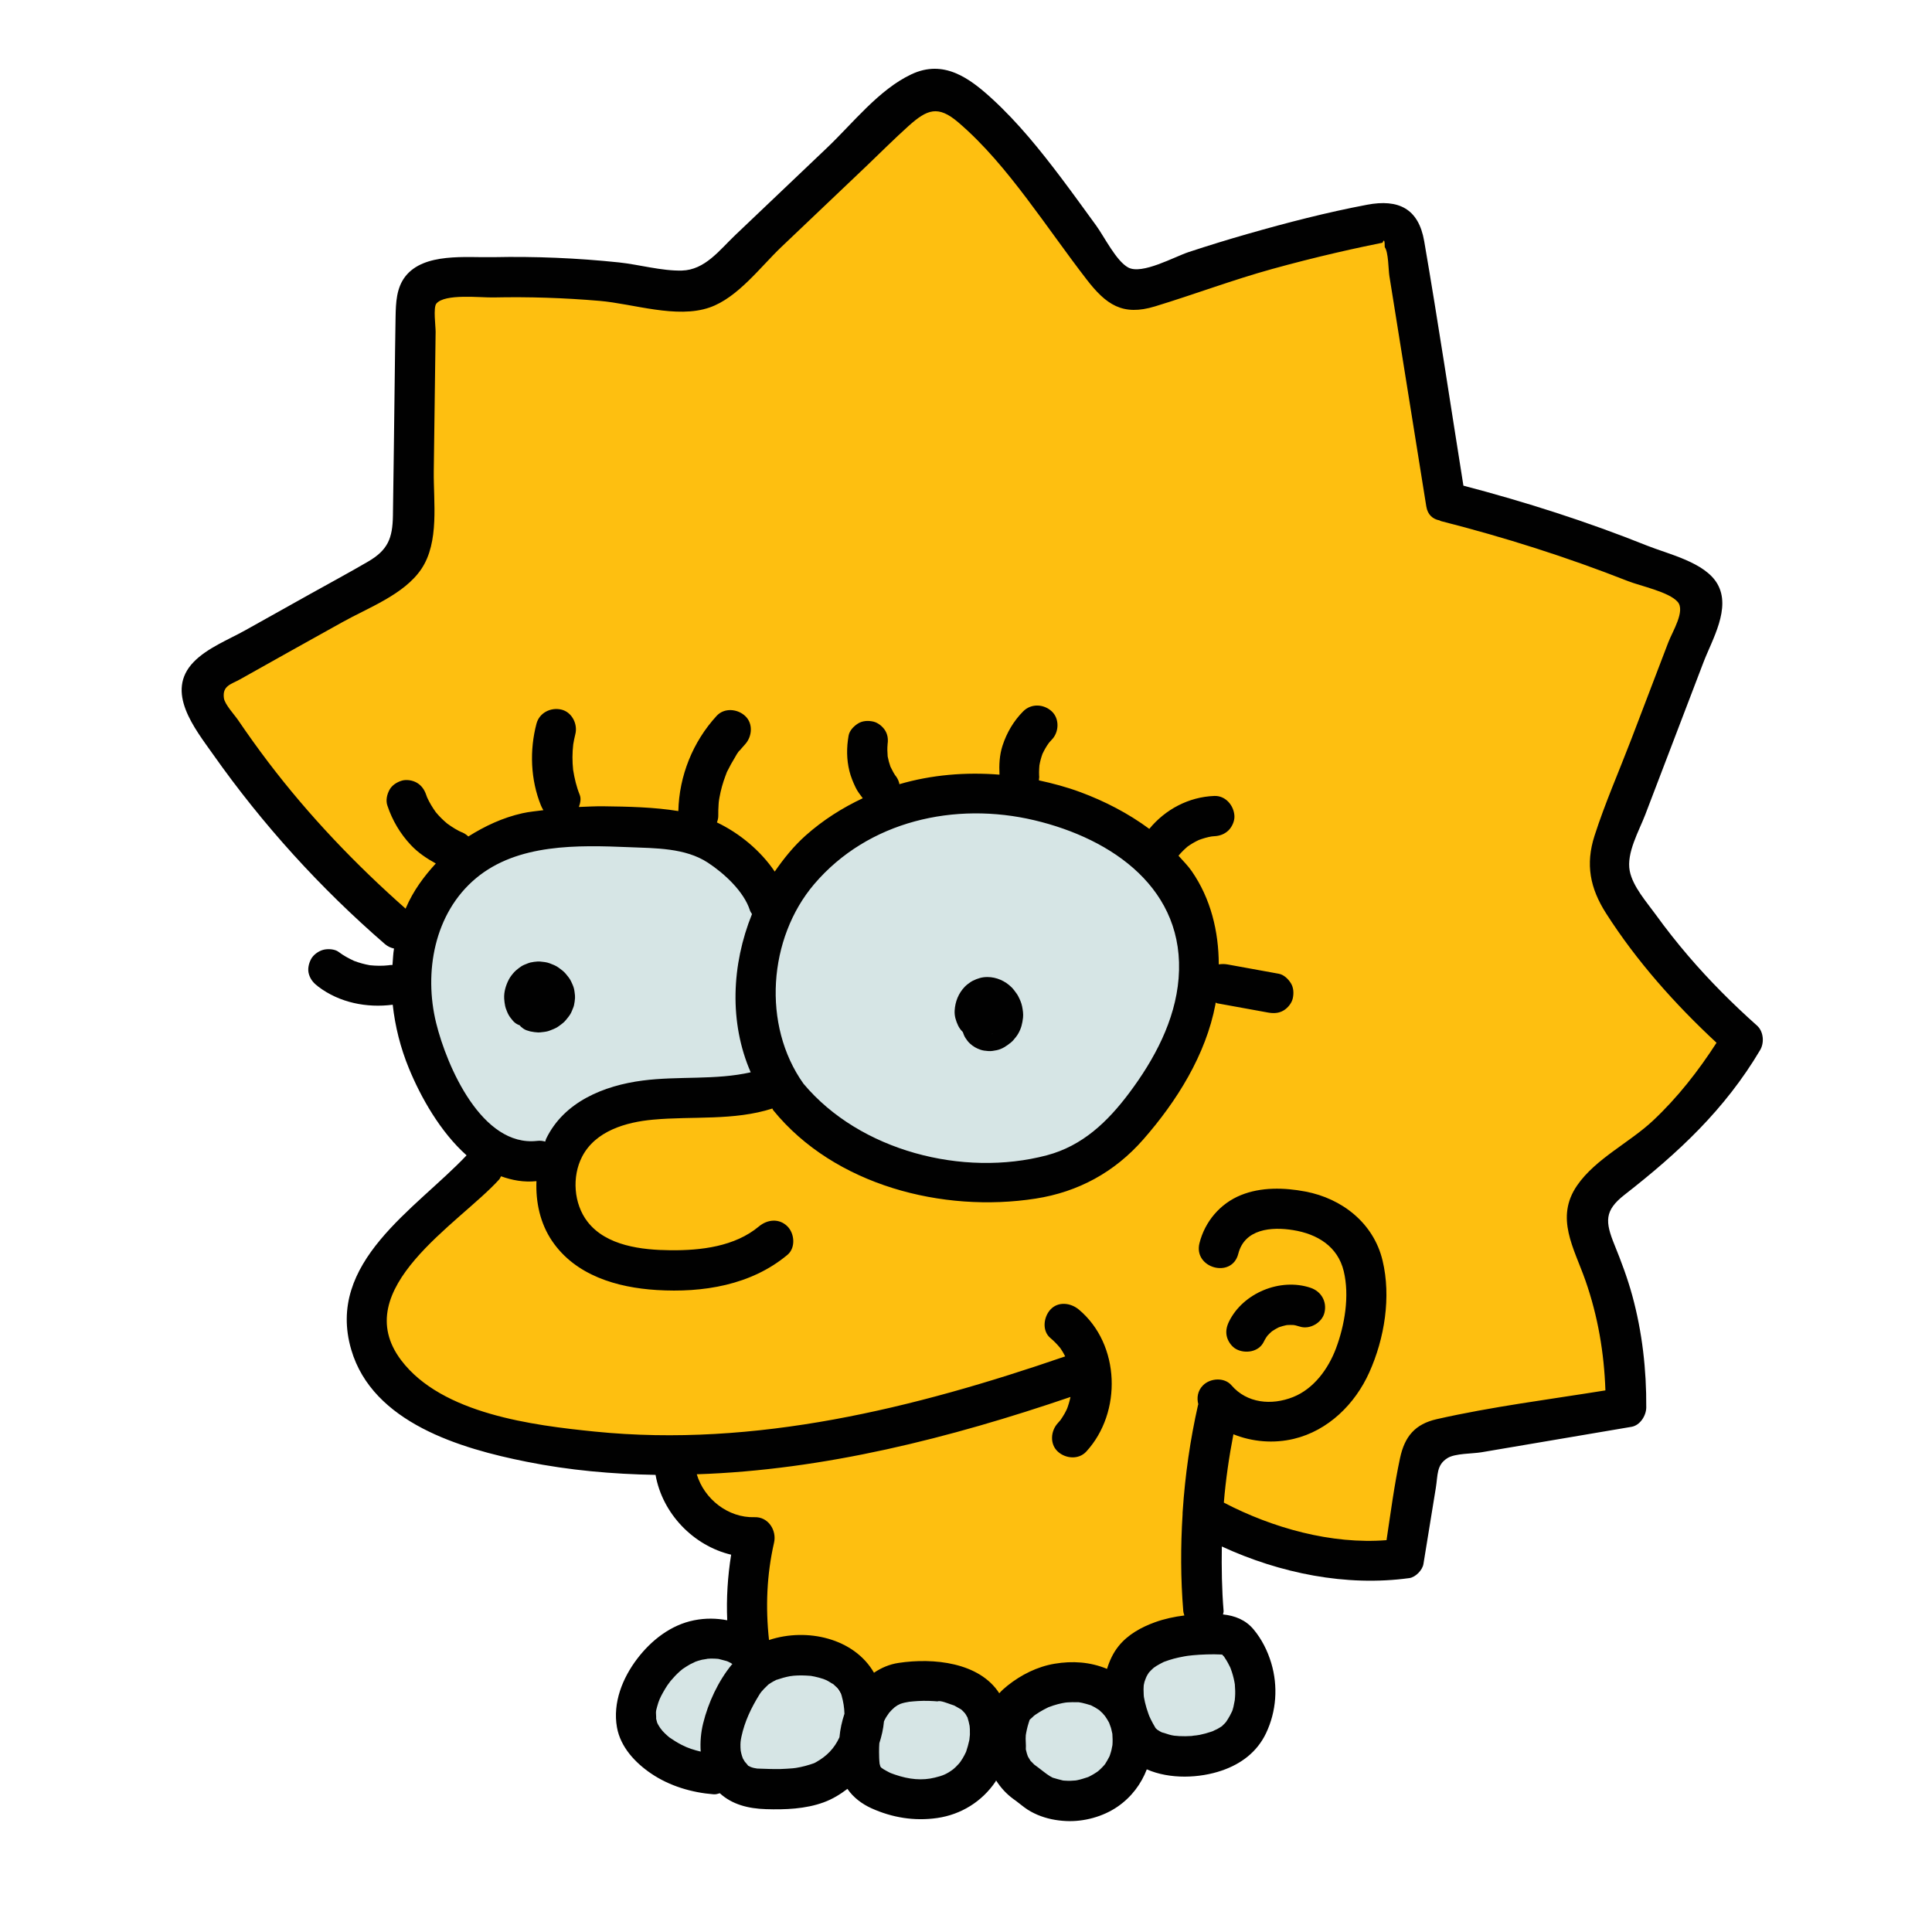 <svg xmlns="http://www.w3.org/2000/svg"  viewBox="0 0 48 48" width="96px" height="96px"><ellipse cx="17.413" cy="42.358" fill="#d6e5e5" rx="1.353" ry="1.418"/><circle cx="19.533" cy="42.847" r="1.549" fill="#d6e5e5"/><circle cx="22.989" cy="43.304" r="1.549" fill="#d6e5e5"/><circle cx="26.511" cy="43.336" r="1.549" fill="#d6e5e5"/><circle cx="29.511" cy="42.195" r="1.549" fill="#d6e5e5"/><path fill="#febf10" d="M10.321,23.495c0,0-5.282-5.315-5.282-6.652l5.091-3.111l0.257-6.638l6.815,0.098l5.967-5.021 l4.663,5.021l6.619-1.696l1.5,7.076l6.261,2.054l-2.25,7.141l3.228,4.043l-2.967,3.587l-0.818,0.8l0.995,4.769l-4.71,0.854 l-0.88,3.032l-5.021-1.011c0,0,0,2.348-0.098,2.446s-1.924,1.402-1.924,1.402L24.8,42.243l-3.195-0.522l-2.674-0.62l-0.196-3.228 l-1.826-0.456l-0.848-1.304l-4.337-0.685l-2.348-1.467L9.18,31.81l2.772-2.641L10.321,23.495z"/><path fill="#d6e5e5" d="M13.843,28.81c0,0-2.837,0.62-3.424-3.163c-0.587-3.782,2.609-4.793,2.609-4.793s5.38-1.239,6,1.826 c0,0,2.022-2.674,3.848-2.739s4.206-0.685,6.293,2.38s-2.446,6.521-2.446,6.521s-3.032,1.435-6.391-0.913l-0.978-1.011 l-4.141,0.326L13.843,28.81z"/><path fill="#010101" d="M25.394,25.003c-0.017-0.088-0.057-0.176-0.098-0.255c-0.012-0.023-0.026-0.046-0.042-0.067 c-0.038-0.052-0.076-0.107-0.122-0.152c-0.159-0.158-0.375-0.254-0.599-0.255c-0.134-0.001-0.245,0.035-0.363,0.092 c-0.018,0.009-0.036,0.019-0.052,0.03c-0.051,0.036-0.104,0.073-0.147,0.118c-0.157,0.163-0.24,0.369-0.253,0.594 c-0.008,0.133,0.031,0.256,0.087,0.374c0.03,0.062,0.069,0.112,0.115,0.158c0.019,0.052,0.038,0.106,0.069,0.152 c0.031,0.047,0.067,0.097,0.11,0.135c0.082,0.075,0.156,0.116,0.26,0.153c0.061,0.022,0.129,0.028,0.193,0.033 c0.069,0.006,0.144-0.007,0.21-0.021c0.138-0.029,0.247-0.105,0.353-0.191c0.022-0.018,0.042-0.036,0.06-0.057 c0.045-0.053,0.092-0.109,0.126-0.17c0.073-0.13,0.099-0.246,0.116-0.391C25.427,25.189,25.412,25.095,25.394,25.003z M24.649,25.688c0.004-0.002,0.009-0.001,0.014-0.003c-0.006,0.002-0.012,0.005-0.017,0.007 C24.646,25.691,24.647,25.689,24.649,25.688z"/><path fill="#010101" d="M14.258,24.554c-0.016-0.059-0.043-0.116-0.069-0.171c-0.032-0.07-0.085-0.132-0.134-0.191 c-0.051-0.061-0.119-0.109-0.182-0.155c-0.065-0.047-0.143-0.076-0.217-0.104c-0.076-0.029-0.16-0.036-0.24-0.044 c-0.018-0.002-0.037-0.002-0.055-0.001c-0.062,0.004-0.126,0.012-0.187,0.026c-0.018,0.004-0.035,0.01-0.052,0.017 c-0.055,0.022-0.114,0.042-0.165,0.074c-0.048,0.03-0.093,0.067-0.136,0.103c-0.014,0.012-0.028,0.024-0.04,0.038 c-0.051,0.056-0.101,0.118-0.137,0.185c-0.076,0.145-0.127,0.312-0.118,0.478c0.003,0.063,0.013,0.126,0.025,0.188 c0.004,0.019,0.009,0.039,0.016,0.057c0.021,0.057,0.043,0.116,0.074,0.169c0.03,0.053,0.072,0.1,0.11,0.147 c0.045,0.049,0.099,0.083,0.16,0.103c0.016,0.017,0.029,0.037,0.05,0.05c0.048,0.044,0.105,0.074,0.17,0.089 c0.018,0.006,0.035,0.012,0.054,0.015c0.061,0.012,0.125,0.022,0.188,0.024c0.018,0,0.037-0.001,0.055-0.003 c0.062-0.007,0.127-0.012,0.187-0.029c0.018-0.005,0.035-0.011,0.052-0.018c0.057-0.023,0.116-0.044,0.169-0.075 c0.016-0.009,0.031-0.02,0.047-0.031c0.047-0.035,0.097-0.07,0.14-0.112c0.015-0.014,0.028-0.029,0.04-0.045 c0.037-0.046,0.077-0.092,0.107-0.143c0.03-0.051,0.051-0.109,0.073-0.164c0.007-0.018,0.014-0.037,0.018-0.057 c0.013-0.058,0.021-0.119,0.025-0.178c0.001-0.022,0.001-0.043-0.001-0.065C14.278,24.673,14.273,24.612,14.258,24.554z"/><path fill="#010101" d="M31.396,33.34c0.035-0.071,0.077-0.138,0.125-0.201c-0.026,0.034-0.052,0.067-0.078,0.101 c0.062-0.078,0.132-0.146,0.211-0.207c-0.034,0.026-0.067,0.052-0.101,0.078c0.085-0.064,0.176-0.117,0.273-0.159 c-0.04,0.017-0.08,0.034-0.119,0.05c0.104-0.044,0.212-0.074,0.324-0.091c-0.044,0.006-0.089,0.012-0.133,0.018 c0.105-0.014,0.21-0.015,0.315-0.002c-0.044-0.006-0.089-0.012-0.133-0.018c0.072,0.01,0.142,0.026,0.212,0.049 c0.248,0.083,0.557-0.096,0.615-0.349c0.063-0.276-0.083-0.526-0.349-0.615c-0.75-0.251-1.675,0.128-2.024,0.841 c-0.06,0.122-0.087,0.251-0.05,0.385c0.032,0.116,0.122,0.242,0.23,0.299C30.937,33.639,31.273,33.591,31.396,33.34L31.396,33.34z"/><g><path fill="#010101" d="M43.652,25.48c-0.605-0.539-1.177-1.112-1.704-1.727c-0.283-0.331-0.554-0.673-0.809-1.026 c-0.226-0.313-0.573-0.7-0.649-1.09c-0.087-0.444,0.233-0.997,0.386-1.397c0.161-0.421,0.321-0.841,0.482-1.262 c0.321-0.841,0.643-1.682,0.964-2.523c0.215-0.563,0.694-1.348,0.345-1.95c-0.31-0.536-1.213-0.736-1.746-0.949 c-1.487-0.596-3.014-1.084-4.563-1.49c-0.323-2.024-0.626-4.053-0.974-6.073c-0.14-0.811-0.638-1.054-1.42-0.906 c-0.999,0.189-1.99,0.445-2.968,0.725c-0.49,0.14-0.977,0.29-1.46,0.449c-0.359,0.118-1.163,0.57-1.506,0.385 c-0.299-0.161-0.595-0.767-0.798-1.045c-0.286-0.392-0.569-0.786-0.861-1.173c-0.523-0.693-1.07-1.373-1.71-1.962 c-0.579-0.533-1.216-0.996-2.016-0.621c-0.808,0.378-1.462,1.223-2.098,1.827c-0.76,0.723-1.519,1.445-2.279,2.168 c-0.392,0.373-0.752,0.867-1.327,0.882c-0.504,0.012-1.065-0.15-1.569-0.203c-1.034-0.108-2.075-0.152-3.115-0.13 c-0.67,0.014-1.72-0.119-2.187,0.479c-0.222,0.286-0.235,0.65-0.242,1.001C9.817,8.405,9.814,8.94,9.806,9.476 C9.791,10.588,9.78,11.7,9.762,12.812c-0.009,0.562-0.125,0.854-0.62,1.142c-0.481,0.281-0.972,0.544-1.458,0.816 c-0.53,0.296-1.06,0.593-1.59,0.889c-0.419,0.234-0.943,0.438-1.282,0.787c-0.718,0.739,0.025,1.65,0.485,2.301 c1.226,1.738,2.659,3.316,4.266,4.708c0.072,0.062,0.149,0.094,0.226,0.111c-0.023,0.135-0.026,0.272-0.038,0.409 c-0.022,0.002-0.043-0.002-0.065,0.002c-0.01,0.002-0.021,0.003-0.031,0.005C9.5,24,9.344,23.997,9.189,23.981 c-0.134-0.024-0.265-0.06-0.392-0.108c-0.135-0.063-0.266-0.133-0.385-0.224c-0.096-0.073-0.275-0.081-0.385-0.05 c-0.116,0.032-0.242,0.122-0.299,0.23c-0.061,0.116-0.092,0.257-0.05,0.385c0.043,0.132,0.12,0.216,0.23,0.299 c0.524,0.398,1.203,0.533,1.849,0.449c0.059,0.539,0.193,1.072,0.402,1.58c0.296,0.72,0.781,1.581,1.433,2.162 c-1.266,1.34-3.503,2.654-2.865,4.83c0.533,1.817,2.722,2.457,4.358,2.783c1.063,0.213,2.133,0.307,3.202,0.326 c0.168,0.957,0.936,1.759,1.878,1.983c-0.086,0.539-0.121,1.084-0.097,1.629c-0.265-0.051-0.54-0.056-0.822,0 c-0.577,0.114-1.064,0.496-1.413,0.954c-0.367,0.481-0.613,1.095-0.505,1.705c0.087,0.492,0.455,0.883,0.855,1.153 c0.455,0.307,1.006,0.47,1.549,0.512c0.052,0.004,0.102-0.011,0.151-0.027c0.308,0.281,0.706,0.382,1.148,0.396 c0.476,0.015,0.983-0.004,1.435-0.17c0.221-0.081,0.412-0.2,0.588-0.334c0.147,0.215,0.363,0.376,0.597,0.482 c0.519,0.234,1.069,0.323,1.633,0.242c0.592-0.085,1.114-0.409,1.449-0.904c0.006-0.009,0.009-0.02,0.015-0.029 c0.112,0.175,0.253,0.334,0.439,0.468c0.02,0.014,0.04,0.029,0.06,0.043c0.006,0.005-0.001-0.001,0.011,0.009 c0.062,0.048,0.123,0.097,0.186,0.144c0.105,0.079,0.212,0.138,0.334,0.19c0.225,0.095,0.462,0.142,0.706,0.154 c0.441,0.022,0.92-0.107,1.285-0.359c0.344-0.238,0.584-0.563,0.723-0.925c0.575,0.252,1.313,0.22,1.866,0.029 c0.479-0.165,0.873-0.459,1.096-0.926c0.259-0.543,0.302-1.168,0.13-1.744c-0.091-0.303-0.236-0.593-0.439-0.836 c-0.201-0.241-0.469-0.341-0.76-0.372c0.004-0.028,0.017-0.055,0.015-0.084c-0.044-0.535-0.052-1.07-0.044-1.604 c1.445,0.666,3.092,1.001,4.66,0.785c0.153-0.021,0.325-0.199,0.349-0.349c0.103-0.631,0.205-1.262,0.308-1.893 c0.053-0.327,0.014-0.569,0.292-0.741c0.189-0.117,0.618-0.105,0.842-0.143c1.242-0.211,2.485-0.421,3.727-0.632 c0.214-0.036,0.366-0.279,0.367-0.482c0.006-0.936-0.1-1.874-0.347-2.778c-0.118-0.432-0.274-0.847-0.442-1.261 c-0.233-0.574-0.255-0.85,0.248-1.243c1.342-1.047,2.493-2.117,3.371-3.598C43.838,25.905,43.816,25.626,43.652,25.48z M10.837,25.42c-0.311-1.263-0.05-2.732,0.987-3.599c1.036-0.867,2.535-0.825,3.806-0.773c0.65,0.027,1.393,0.015,1.956,0.384 c0.402,0.263,0.897,0.715,1.046,1.186c0.012,0.037,0.034,0.061,0.051,0.092c-0.507,1.255-0.572,2.693-0.032,3.931 c-0.875,0.199-1.794,0.089-2.684,0.205c-0.958,0.124-1.953,0.525-2.398,1.446c-0.011,0.023-0.014,0.048-0.024,0.071 c-0.058-0.018-0.123-0.027-0.199-0.018C11.971,28.502,11.102,26.493,10.837,25.42z M18.181,41.356 c-0.337,0.412-0.585,0.945-0.712,1.462c-0.056,0.228-0.076,0.466-0.06,0.7c-0.081-0.02-0.161-0.04-0.24-0.068 c-0.013-0.005-0.102-0.04-0.114-0.043c-0.043-0.019-0.086-0.039-0.129-0.061c-0.102-0.053-0.198-0.114-0.293-0.179 c-0.003-0.002-0.002-0.001-0.004-0.003c-0.019-0.016-0.038-0.032-0.057-0.049c-0.04-0.036-0.079-0.074-0.115-0.114 c-0.016-0.018-0.084-0.117-0.022-0.021c-0.028-0.043-0.058-0.085-0.083-0.13c-0.008-0.014-0.015-0.029-0.022-0.043 c-0.002-0.005-0.001-0.003-0.004-0.011c-0.012-0.049-0.027-0.097-0.036-0.147c0.026,0.138,0.005-0.064,0.007-0.099 c0.003-0.062,0.008-0.069,0.031-0.155c0.038-0.141,0.073-0.218,0.147-0.35c0.032-0.058,0.067-0.114,0.103-0.17 c0.008-0.011,0.07-0.094,0.081-0.11c0.071-0.084,0.146-0.165,0.228-0.238c0.021-0.019,0.043-0.037,0.065-0.055 c0.006-0.005,0.011-0.008,0.027-0.019c0.055-0.036,0.109-0.072,0.167-0.104c0.016-0.009,0.182-0.084,0.104-0.054 c0.062-0.024,0.125-0.043,0.189-0.059c0.02-0.005,0.205-0.03,0.112-0.023c0.066-0.005,0.132-0.008,0.198-0.005 c0.03,0.001,0.06,0.003,0.09,0.006c0.008,0.001,0.008,0.002,0.022,0.004c0.064,0.015,0.127,0.032,0.19,0.05 c0.02,0.007,0.025,0.009,0.032,0.012c0.024,0.012,0.048,0.023,0.072,0.036c0.005,0.003,0.023,0.015,0.042,0.028 C18.193,41.347,18.186,41.35,18.181,41.356z M20.856,43.163c-0.127,0.273-0.308,0.463-0.579,0.616 c-0.053,0.03-0.058,0.03-0.153,0.061c-0.077,0.025-0.156,0.045-0.235,0.062c-0.101,0.021-0.139,0.026-0.193,0.031 c-0.102,0.008-0.203,0.015-0.305,0.018c-0.178,0.004-0.354-0.004-0.532-0.01c-0.033-0.001-0.04-0.002-0.049-0.002 c-0.052-0.007-0.108-0.019-0.157-0.038c-0.007-0.003-0.005-0.002-0.029-0.015c-0.02-0.011-0.029-0.014-0.034-0.015 c-0.002-0.004-0.006-0.009-0.018-0.023c-0.004-0.005-0.099-0.123-0.047-0.047c-0.019-0.027-0.034-0.056-0.051-0.084 c-0.013-0.02-0.012-0.019-0.016-0.025c-0.018-0.043-0.031-0.088-0.042-0.132c-0.006-0.022-0.01-0.045-0.014-0.068 c0.001-0.007-0.004-0.063-0.005-0.076c-0.003-0.113,0.001-0.163,0.024-0.27c0.081-0.379,0.243-0.716,0.446-1.044 c0.034-0.055,0.056-0.081,0.116-0.145c0.033-0.035,0.068-0.067,0.102-0.1c0.003-0.003,0.003-0.003,0.006-0.006 c0.04-0.027,0.079-0.053,0.121-0.076c0.019-0.01,0.041-0.019,0.059-0.03c0.007-0.004,0.004-0.003,0.007-0.006 c0.006-0.002,0.005-0.001,0.015-0.004c0.109-0.037,0.218-0.069,0.331-0.09c0.025-0.005,0.049-0.008,0.074-0.012 c-0.135,0.022-0.008,0.003,0.018,0c0.064-0.005,0.128-0.008,0.192-0.008c0.077,0,0.153,0.006,0.23,0.011 c-0.007-0.001-0.008-0.001-0.018-0.003c0.006,0.001,0.012,0.002,0.018,0.003l0,0c0.018,0.001,0.046,0.008,0.039,0.007 c0.019,0.003,0.037,0.006,0.056,0.01c0.074,0.016,0.147,0.035,0.218,0.059c0.024,0.008,0.047,0.017,0.07,0.025 c-0.118-0.041-0.013-0.005,0.015,0.009c0.062,0.031,0.117,0.071,0.176,0.105c0.028,0.026,0.056,0.051,0.082,0.078 c0.011,0.012,0.022,0.025,0.032,0.037c0.005,0.007,0.015,0.022,0.029,0.045c0.012,0.021,0.023,0.042,0.035,0.063 c0.001,0.003,0.001,0.001,0.002,0.004c0.006,0.016,0.012,0.032,0.017,0.049c0.044,0.152,0.067,0.301,0.071,0.45 C20.918,42.766,20.874,42.963,20.856,43.163z M20.704,41.843c0.002,0.002,0.003,0.003,0.005,0.005 C20.66,41.818,20.682,41.823,20.704,41.843z M24.084,43.224c-0.002,0.007-0.002,0.009-0.004,0.019 c-0.02,0.091-0.044,0.179-0.074,0.268c-0.003,0.008-0.003,0.009-0.005,0.014c-0.025,0.054-0.052,0.106-0.082,0.157 c-0.019,0.031-0.04,0.062-0.06,0.092c-0.01,0.012-0.029,0.037-0.037,0.046c-0.025,0.028-0.052,0.056-0.079,0.082 c-0.004,0.004-0.046,0.04-0.06,0.054c-0.162,0.121-0.259,0.16-0.457,0.208c-0.316,0.078-0.639,0.047-0.991-0.074 c-0.104-0.036-0.102-0.033-0.216-0.095c-0.041-0.022-0.084-0.046-0.121-0.075c-0.005-0.006-0.006-0.006-0.017-0.02 c-0.005-0.007-0.005-0.007-0.009-0.012c-0.006-0.026-0.014-0.057-0.018-0.064c-0.012-0.099-0.013-0.2-0.014-0.299 c-0.001-0.083,0.003-0.148,0.007-0.215c0.056-0.176,0.099-0.356,0.115-0.543c0.016-0.035,0.034-0.07,0.054-0.104 c0.007-0.012,0.067-0.096,0.075-0.11c0.042-0.049,0.088-0.096,0.137-0.137c0.016-0.01,0.065-0.045,0.07-0.048 c0.005-0.003,0.055-0.026,0.073-0.036c0.072-0.025,0.145-0.041,0.22-0.052c0.072-0.007,0.143-0.014,0.215-0.018 c0.087-0.005,0.175-0.006,0.263-0.004c0.044,0.001,0.088,0.003,0.132,0.006c0.027,0.002,0.054,0.004,0.082,0.006 c0.018,0.002,0.037,0.004,0.055,0.006c0.054,0.007,0.037,0.004-0.049-0.007c0.074-0.028,0.262,0.052,0.335,0.076 c0.027,0.009,0.054,0.02,0.082,0.028c0.002,0.001,0,0,0.002,0c0.005,0.003,0.003,0.002,0.01,0.006 c0.051,0.027,0.099,0.055,0.149,0.085c0.006,0.003,0.002,0,0.007,0.002c0.021,0.015,0.046,0.043,0.058,0.055 c0.014,0.014,0.028,0.03,0.042,0.045c0.006,0.009,0.012,0.017,0.018,0.026c0.012,0.022,0.025,0.045,0.038,0.066 c0.005,0.008,0.004,0.005,0.007,0.01c0,0.001,0,0,0,0.002c0.022,0.07,0.04,0.139,0.053,0.211c0.002,0.024,0.006,0.071,0.006,0.078 c0.002,0.047,0.002,0.094,0.001,0.14C24.092,43.14,24.088,43.182,24.084,43.224z M27.636,43.37c-0.006,0.017-0.018,0.091-0.02,0.1 c-0.01,0.043-0.023,0.085-0.037,0.126c-0.001,0.003-0.008,0.024-0.013,0.038c-0.034,0.068-0.071,0.131-0.111,0.195 c-0.014,0.023-0.059,0.066,0.01-0.011c-0.013,0.014-0.024,0.029-0.037,0.043c-0.029,0.033-0.059,0.064-0.091,0.094 c-0.014,0.013-0.028,0.025-0.042,0.038c-0.004,0.004-0.019,0.015-0.03,0.024l-0.001,0.001c-0.026,0.017-0.052,0.035-0.079,0.051 c-0.037,0.023-0.076,0.044-0.115,0.064c-0.012,0.006-0.025,0.012-0.037,0.018c-0.09,0.028-0.177,0.059-0.269,0.077 c-0.013,0.003-0.026,0.005-0.039,0.007c-0.043,0.002-0.085,0.007-0.128,0.008c-0.05,0.001-0.101,0-0.151-0.004 c-0.012-0.001-0.024-0.002-0.036-0.003c-0.087-0.022-0.171-0.043-0.256-0.07c-0.021-0.012-0.043-0.023-0.064-0.035 c-0.034-0.02-0.066-0.044-0.098-0.066c-0.005-0.005-0.077-0.057-0.094-0.071c-0.068-0.053-0.135-0.105-0.205-0.155 c-0.002-0.002-0.001,0-0.003-0.002c-0.003-0.003-0.001-0.002-0.006-0.008c-0.027-0.028-0.055-0.055-0.082-0.083l-0.001-0.001 c-0.015-0.031-0.039-0.06-0.055-0.091c-0.004-0.007-0.007-0.014-0.011-0.022c-0.008-0.024-0.018-0.052-0.023-0.068 c-0.008-0.028-0.016-0.057-0.022-0.086c-0.001-0.006-0.002-0.012-0.004-0.018c0.009-0.113-0.012-0.233-0.001-0.347 c0-0.001,0-0.002,0-0.003c0.003-0.019,0.006-0.039,0.01-0.058c0.01-0.054,0.022-0.108,0.036-0.161 c0.015-0.056,0.033-0.111,0.051-0.165c0.037-0.032,0.076-0.067,0.108-0.099c0.015-0.011,0.032-0.024,0.038-0.028 c0.035-0.024,0.07-0.047,0.106-0.068c0.062-0.037,0.125-0.072,0.19-0.103c0.016-0.008,0.017-0.009,0.023-0.012 c0.003-0.001,0.001,0,0.006-0.002c0.039-0.015,0.079-0.029,0.119-0.042c0.074-0.024,0.149-0.044,0.226-0.059 c0.019-0.004,0.049-0.01,0.075-0.013c0.018-0.001,0.037-0.004,0.055-0.005c0.076-0.005,0.152-0.006,0.228-0.003 c0.006,0,0.029,0,0.05,0c0.003,0.001,0.001,0,0.006,0.002c0.022,0.005,0.045,0.008,0.068,0.012 c0.073,0.015,0.143,0.038,0.214,0.059c0.005,0.002,0.003,0,0.007,0.001c0.035,0.018,0.071,0.035,0.105,0.055 c0.035,0.02,0.067,0.042,0.101,0.064c0.003,0.002,0.001,0,0.003,0.002c0.003,0.003,0,0.001,0.005,0.005 c0.025,0.024,0.052,0.047,0.077,0.072c0.016,0.016,0.057,0.069,0.064,0.075c0.034,0.051,0.068,0.101,0.096,0.156 c0.001,0.001,0.001,0.002,0.002,0.003c0.014,0.041,0.029,0.081,0.044,0.121c0.003,0.012,0.009,0.033,0.01,0.035 c0.01,0.036,0.017,0.073,0.025,0.11c0.002,0.009,0.002,0.006,0.003,0.011c0,0.003,0,0.001,0,0.005 c0.006,0.088,0.009,0.175,0.003,0.263C27.638,43.352,27.637,43.361,27.636,43.37z M30.356,41.103 c0.003,0.002,0.001,0.001,0.005,0.004c0.011,0.007,0.013,0.011,0.017,0.017c0.012,0.011,0.023,0.023,0.033,0.034 c0.02,0.032,0.041,0.062,0.061,0.095c0.026,0.043,0.05,0.088,0.072,0.133c0.008,0.015,0.024,0.043,0.03,0.063 c0.001,0.003,0.002,0.006,0.003,0.009c0.04,0.107,0.071,0.217,0.092,0.329c0.004,0.021,0.008,0.043,0.011,0.065 c0,0.004,0,0.004,0,0.009c0.003,0.05,0.007,0.101,0.008,0.151s0,0.101-0.004,0.151c-0.002,0.027-0.005,0.055-0.007,0.082 c-0.001,0.004-0.001,0.002-0.002,0.008c-0.019,0.087-0.034,0.219-0.083,0.301c-0.001,0.002-0.001,0.001-0.002,0.004 c-0.011,0.022-0.022,0.044-0.033,0.066c-0.029,0.055-0.063,0.107-0.097,0.158l0,0c-0.009,0.012-0.023,0.027-0.03,0.034 c-0.022,0.023-0.045,0.045-0.068,0.067c-0.003,0.003-0.001,0.001-0.003,0.004c-0.003,0.002-0.001,0-0.004,0.002 c-0.037,0.023-0.073,0.047-0.112,0.068c-0.022,0.012-0.145,0.065-0.081,0.042c-0.025,0.009-0.059,0.021-0.069,0.025 c-0.094,0.032-0.19,0.058-0.287,0.078c-0.049,0.01-0.102,0.013-0.151,0.026c0.145-0.041,0.002-0.002-0.051,0.002 c-0.102,0.007-0.204,0.008-0.306,0.003c-0.039-0.002-0.082-0.009-0.123-0.01c-0.022-0.004-0.045-0.008-0.067-0.012 c-0.082-0.017-0.161-0.052-0.242-0.071c-0.015-0.008-0.031-0.015-0.045-0.023c-0.024-0.014-0.047-0.029-0.07-0.044 c-0.011-0.01-0.022-0.021-0.033-0.031c-0.001-0.001-0.003-0.003-0.004-0.005c0.012,0.018,0.015,0.025-0.005-0.006 c-0.001-0.002-0.003-0.003-0.004-0.004c-0.001-0.001,0-0.002-0.001-0.003c-0.005-0.008-0.013-0.012-0.018-0.02 c0.005,0.004,0.011,0.009,0.016,0.016c-0.04-0.067-0.078-0.135-0.112-0.205c-0.013-0.026-0.025-0.053-0.037-0.08 c-0.008-0.021-0.016-0.041-0.023-0.062c-0.033-0.091-0.061-0.184-0.083-0.278c-0.01-0.044-0.018-0.088-0.027-0.132 c-0.002-0.018-0.004-0.037-0.005-0.055c-0.003-0.046-0.004-0.091-0.004-0.137c0-0.026,0.002-0.051,0.003-0.077 c0-0.005,0.001-0.015,0.002-0.024c0.001-0.005,0.002-0.01,0.002-0.013c0.005-0.025,0.011-0.05,0.017-0.075 c0.017-0.063,0.098-0.21,0.007-0.044c0.024-0.044,0.043-0.091,0.07-0.134c0.011-0.018,0.023-0.035,0.034-0.052 c0.002-0.002,0.001-0.001,0.003-0.003c0.035-0.039,0.072-0.076,0.112-0.111c0.002-0.001,0.003-0.003,0.005-0.004 c0.022-0.015,0.043-0.03,0.065-0.044c0.06-0.038,0.123-0.069,0.186-0.101c0,0,0.002-0.001,0.003-0.001 c0.041-0.015,0.081-0.03,0.123-0.043c0.079-0.026,0.16-0.047,0.242-0.065c0.047-0.01,0.094-0.02,0.141-0.028 c0.022-0.004,0.044-0.008,0.066-0.011c0.006-0.001,0.022-0.003,0.038-0.005c0.033-0.003,0.095-0.01,0.111-0.012 c0.051-0.005,0.102-0.009,0.153-0.012c0.124-0.008,0.248-0.011,0.373-0.011c0.059,0,0.117,0.002,0.175,0.005 c0.003,0.001,0,0.001,0.006,0.003C30.356,41.106,30.353,41.103,30.356,41.103z M41.068,27.842 c-0.583,0.547-1.427,0.946-1.884,1.609c-0.556,0.806-0.077,1.555,0.206,2.364c0.31,0.885,0.464,1.798,0.496,2.729 c-1.394,0.225-2.815,0.403-4.188,0.714c-0.543,0.123-0.799,0.431-0.914,0.966c-0.144,0.671-0.233,1.36-0.336,2.041 c-1.369,0.108-2.831-0.301-4.042-0.933c0.047-0.569,0.129-1.135,0.238-1.698c0.47,0.19,1.003,0.233,1.5,0.114 c0.855-0.204,1.523-0.865,1.876-1.652c0.378-0.841,0.547-1.874,0.329-2.78c-0.222-0.927-1.005-1.541-1.919-1.713 c-0.523-0.099-1.099-0.114-1.599,0.089c-0.515,0.208-0.894,0.655-1.03,1.192c-0.158,0.624,0.806,0.89,0.964,0.266 c0.157-0.619,0.821-0.676,1.364-0.588c0.598,0.096,1.108,0.404,1.256,1.021c0.147,0.613,0.025,1.339-0.194,1.921 c-0.19,0.504-0.549,1-1.064,1.205c-0.536,0.214-1.148,0.155-1.531-0.291c-0.176-0.205-0.526-0.181-0.707,0 c-0.134,0.134-0.16,0.309-0.117,0.471c-0.001,0.005-0.005,0.007-0.006,0.013c-0.197,0.87-0.323,1.754-0.382,2.642 c-0.005,0.026-0.001,0.052-0.003,0.078c-0.05,0.8-0.049,1.603,0.017,2.403c0.003,0.039,0.017,0.074,0.027,0.111 c-0.249,0.031-0.494,0.083-0.727,0.167c-0.342,0.124-0.674,0.305-0.906,0.593c-0.139,0.173-0.226,0.365-0.288,0.567 c-0.419-0.173-0.856-0.203-1.303-0.128c-0.429,0.072-0.829,0.273-1.167,0.542c-0.077,0.061-0.146,0.123-0.207,0.192 c-0.494-0.766-1.63-0.887-2.505-0.754c-0.224,0.034-0.428,0.121-0.608,0.244c-0.491-0.855-1.664-1.126-2.608-0.813 c-0.089-0.81-0.057-1.622,0.125-2.419c0.07-0.306-0.144-0.644-0.482-0.633c-0.66,0.021-1.254-0.452-1.438-1.066 c3.159-0.104,6.303-0.903,9.285-1.921c0,0.001-0.001,0.004-0.001,0.005c-0.012,0.054-0.025,0.107-0.041,0.159 c-0.009,0.029-0.018,0.058-0.028,0.086c-0.001,0.002-0.01,0.026-0.017,0.045c-0.007,0.015-0.014,0.031-0.017,0.037 c-0.013,0.027-0.028,0.054-0.042,0.08c-0.03,0.053-0.063,0.104-0.097,0.154c-0.005,0.008-0.004,0.006-0.008,0.011 c-0.021,0.024-0.042,0.049-0.064,0.073c-0.177,0.193-0.205,0.519,0,0.707c0.193,0.177,0.518,0.206,0.707,0 c0.893-0.971,0.848-2.664-0.184-3.528c-0.2-0.168-0.513-0.211-0.707,0c-0.17,0.185-0.214,0.528,0,0.707 c0.09,0.075,0.17,0.158,0.244,0.248c0.004,0.006,0.003,0.004,0.009,0.013c0.016,0.025,0.034,0.05,0.049,0.076 c0.024,0.039,0.044,0.079,0.065,0.119c-3.741,1.287-7.704,2.271-11.687,1.868c-1.532-0.155-3.798-0.436-4.809-1.771 c-1.344-1.774,1.446-3.4,2.432-4.491c0.023-0.026,0.031-0.054,0.048-0.081c0.275,0.099,0.565,0.154,0.88,0.121 c-0.021,0.523,0.092,1.049,0.388,1.486c0.581,0.857,1.613,1.158,2.598,1.219c1.148,0.071,2.346-0.119,3.25-0.874 c0.207-0.173,0.179-0.528,0-0.707c-0.205-0.205-0.499-0.174-0.707,0c-0.601,0.503-1.445,0.6-2.201,0.593 c-0.706-0.007-1.593-0.105-2.06-0.71c-0.345-0.447-0.388-1.119-0.136-1.611c0.331-0.644,1.092-0.863,1.769-0.924 c0.989-0.09,2.002,0.031,2.96-0.276c0.01,0.015,0.012,0.031,0.024,0.045c1.52,1.867,4.215,2.551,6.515,2.193 c1.063-0.165,1.964-0.658,2.674-1.467c0.832-0.948,1.557-2.103,1.795-3.358c0.003-0.015,0.002-0.031,0.005-0.046 c0.013,0.004,0.023,0.015,0.036,0.018c0.422,0.077,0.844,0.153,1.265,0.23c0.135,0.024,0.263,0.021,0.385-0.05 c0.104-0.061,0.203-0.18,0.23-0.299c0.029-0.128,0.023-0.272-0.05-0.385c-0.067-0.104-0.172-0.207-0.299-0.23 c-0.422-0.077-0.844-0.153-1.266-0.23c-0.077-0.014-0.151-0.014-0.223-0.002c-0.002-0.819-0.198-1.633-0.673-2.318 c-0.097-0.139-0.216-0.256-0.327-0.381c0.002-0.003,0.004-0.006,0.006-0.009c0.066-0.08,0.141-0.152,0.22-0.22 c0.088-0.063,0.181-0.117,0.279-0.163c0.104-0.038,0.209-0.07,0.318-0.088c0.022-0.002,0.044-0.005,0.066-0.006 c0.131-0.005,0.259-0.052,0.354-0.146c0.087-0.087,0.152-0.229,0.146-0.354c-0.012-0.262-0.22-0.511-0.5-0.5 c-0.635,0.024-1.216,0.333-1.615,0.818c-0.522-0.386-1.108-0.689-1.716-0.914c-0.335-0.124-0.678-0.216-1.026-0.291 c-0.001-0.041,0.011-0.082,0-0.122c0.004,0.029,0.008,0.057,0.012,0.086c-0.014-0.112-0.009-0.225,0-0.338 c0.017-0.097,0.042-0.191,0.076-0.284c0.045-0.095,0.096-0.186,0.158-0.271c0.024-0.027,0.046-0.055,0.071-0.08 c0.185-0.186,0.199-0.524,0-0.707s-0.51-0.198-0.707,0c-0.238,0.239-0.41,0.532-0.514,0.852c-0.077,0.236-0.088,0.479-0.076,0.722 c-0.841-0.067-1.687,0.003-2.488,0.237c-0.002-0.012-0.003-0.024-0.005-0.035c-0.024-0.085-0.067-0.158-0.129-0.22 c0.022,0.029,0.044,0.057,0.067,0.086c-0.062-0.082-0.109-0.173-0.154-0.266c-0.03-0.083-0.053-0.168-0.069-0.255 c-0.008-0.103-0.013-0.206-0.001-0.308c-0.002,0.013-0.003,0.026-0.005,0.039c0.02-0.128,0.017-0.249-0.051-0.366 c-0.061-0.104-0.18-0.203-0.299-0.23c-0.128-0.029-0.272-0.023-0.385,0.05c-0.104,0.067-0.208,0.173-0.23,0.299 c-0.052,0.297-0.052,0.587,0.021,0.882c0.035,0.139,0.09,0.274,0.152,0.403c0.047,0.099,0.114,0.183,0.179,0.27 c-0.506,0.238-0.986,0.541-1.419,0.926c-0.294,0.262-0.542,0.57-0.768,0.896c-0.351-0.519-0.874-0.953-1.436-1.221 c0.019-0.052,0.034-0.105,0.033-0.164c-0.001-0.093,0.001-0.186,0.008-0.279c0.002-0.031,0.004-0.078,0.011-0.113 c0.003-0.022,0.007-0.043,0.011-0.065c0.033-0.183,0.083-0.363,0.149-0.537c0.007-0.018,0.013-0.035,0.02-0.052 c0.009-0.038,0.038-0.084,0.054-0.116c0.041-0.083,0.086-0.165,0.135-0.244c0.043-0.07,0.093-0.179,0.156-0.231 c-0.043,0.055-0.048,0.061-0.014,0.019c0.015-0.018,0.029-0.036,0.044-0.054c0.03-0.036,0.061-0.07,0.092-0.104 c0.177-0.193,0.205-0.519,0-0.707c-0.192-0.177-0.518-0.206-0.707,0c-0.592,0.645-0.931,1.49-0.951,2.365 c-0.611-0.099-1.245-0.111-1.859-0.119c-0.204-0.003-0.408,0.01-0.612,0.017c0.036-0.098,0.059-0.206,0.021-0.301 c-0.081-0.2-0.13-0.409-0.164-0.621c-0.022-0.211-0.022-0.423,0.003-0.634c0.015-0.083,0.029-0.167,0.051-0.249 c0.067-0.253-0.084-0.555-0.349-0.615c-0.262-0.06-0.543,0.079-0.615,0.349c-0.176,0.665-0.148,1.396,0.111,2.035 c0.017,0.043,0.039,0.079,0.06,0.116c-0.174,0.024-0.349,0.037-0.521,0.076c-0.492,0.11-0.935,0.32-1.343,0.577 c-0.06-0.057-0.129-0.098-0.208-0.121c0.027,0.011,0.054,0.023,0.081,0.034c-0.142-0.06-0.272-0.142-0.398-0.233 c-0.102-0.085-0.196-0.178-0.281-0.28c-0.084-0.117-0.159-0.239-0.218-0.37c-0.008-0.022-0.017-0.043-0.024-0.065 c-0.041-0.123-0.115-0.232-0.23-0.299c-0.107-0.063-0.265-0.089-0.385-0.05c-0.121,0.039-0.238,0.114-0.299,0.23 c-0.061,0.115-0.093,0.257-0.05,0.385c0.122,0.367,0.318,0.699,0.583,0.981c0.18,0.192,0.395,0.335,0.621,0.459 c-0.296,0.322-0.559,0.677-0.741,1.099c-0.003,0.008-0.005,0.016-0.009,0.024c-1.248-1.102-2.402-2.311-3.41-3.637 c-0.26-0.343-0.511-0.693-0.753-1.049c-0.088-0.13-0.33-0.388-0.352-0.544C5.519,17.034,5.748,17,5.962,16.879 c0.846-0.478,1.696-0.948,2.545-1.422c0.64-0.358,1.533-0.685,1.96-1.318c0.455-0.675,0.3-1.668,0.31-2.437 c0.012-0.906,0.024-1.812,0.036-2.718c0.003-0.247,0.007-0.494,0.01-0.741c0.002-0.123-0.063-0.604,0.018-0.7 c0.212-0.254,1.093-0.146,1.419-0.153c0.88-0.019,1.76,0.01,2.637,0.085c0.834,0.071,1.915,0.449,2.734,0.164 c0.701-0.244,1.265-1.012,1.786-1.507c0.701-0.667,1.402-1.334,2.104-2.001c0.35-0.333,0.692-0.678,1.052-1.001 c0.463-0.415,0.732-0.519,1.232-0.093c0.646,0.551,1.196,1.223,1.707,1.898c0.502,0.663,0.975,1.347,1.483,2.005 c0.485,0.629,0.896,0.918,1.701,0.672c0.975-0.297,1.926-0.657,2.91-0.929c0.529-0.146,1.06-0.281,1.595-0.405 c0.229-0.053,0.458-0.104,0.688-0.153c0.153-0.033,0.307-0.064,0.46-0.095c0.037-0.096,0.056-0.059,0.055,0.111 c0.093,0.124,0.09,0.56,0.115,0.716c0.045,0.278,0.089,0.557,0.134,0.835c0.083,0.517,0.166,1.034,0.248,1.55 c0.178,1.113,0.357,2.226,0.535,3.339c0.034,0.214,0.169,0.318,0.326,0.347c0.015,0.005,0.024,0.015,0.04,0.019 c1.576,0.401,3.128,0.893,4.641,1.489c0.317,0.125,1.022,0.268,1.239,0.518c0.195,0.225-0.13,0.734-0.234,1.007 c-0.307,0.803-0.614,1.606-0.92,2.409c-0.304,0.794-0.652,1.585-0.912,2.394c-0.229,0.711-0.111,1.305,0.287,1.928 c0.758,1.186,1.712,2.257,2.744,3.215C42.194,26.609,41.681,27.266,41.068,27.842z M25.699,20.379 c1.946,0.461,3.76,1.718,3.583,3.929c-0.084,1.048-0.606,2.018-1.226,2.845c-0.538,0.718-1.163,1.317-2.051,1.551 c-2.075,0.547-4.64-0.105-6.042-1.779c-1.037-1.454-0.873-3.619,0.263-4.956C21.569,20.39,23.731,19.912,25.699,20.379z"/><path fill="#010101" d="M20.138,41.634C20.138,41.634,20.137,41.634,20.138,41.634c0.023,0.005,0.036,0.007,0.039,0.007 C20.164,41.639,20.151,41.637,20.138,41.634z"/><path fill="#010101" d="M28.703,42.921c0.003,0.005,0.003,0.004,0.005,0.007c0.002,0.002,0.004,0.004,0.005,0.006 c-0.004-0.006-0.008-0.011-0.013-0.017C28.702,42.918,28.702,42.92,28.703,42.921z"/></g></svg>